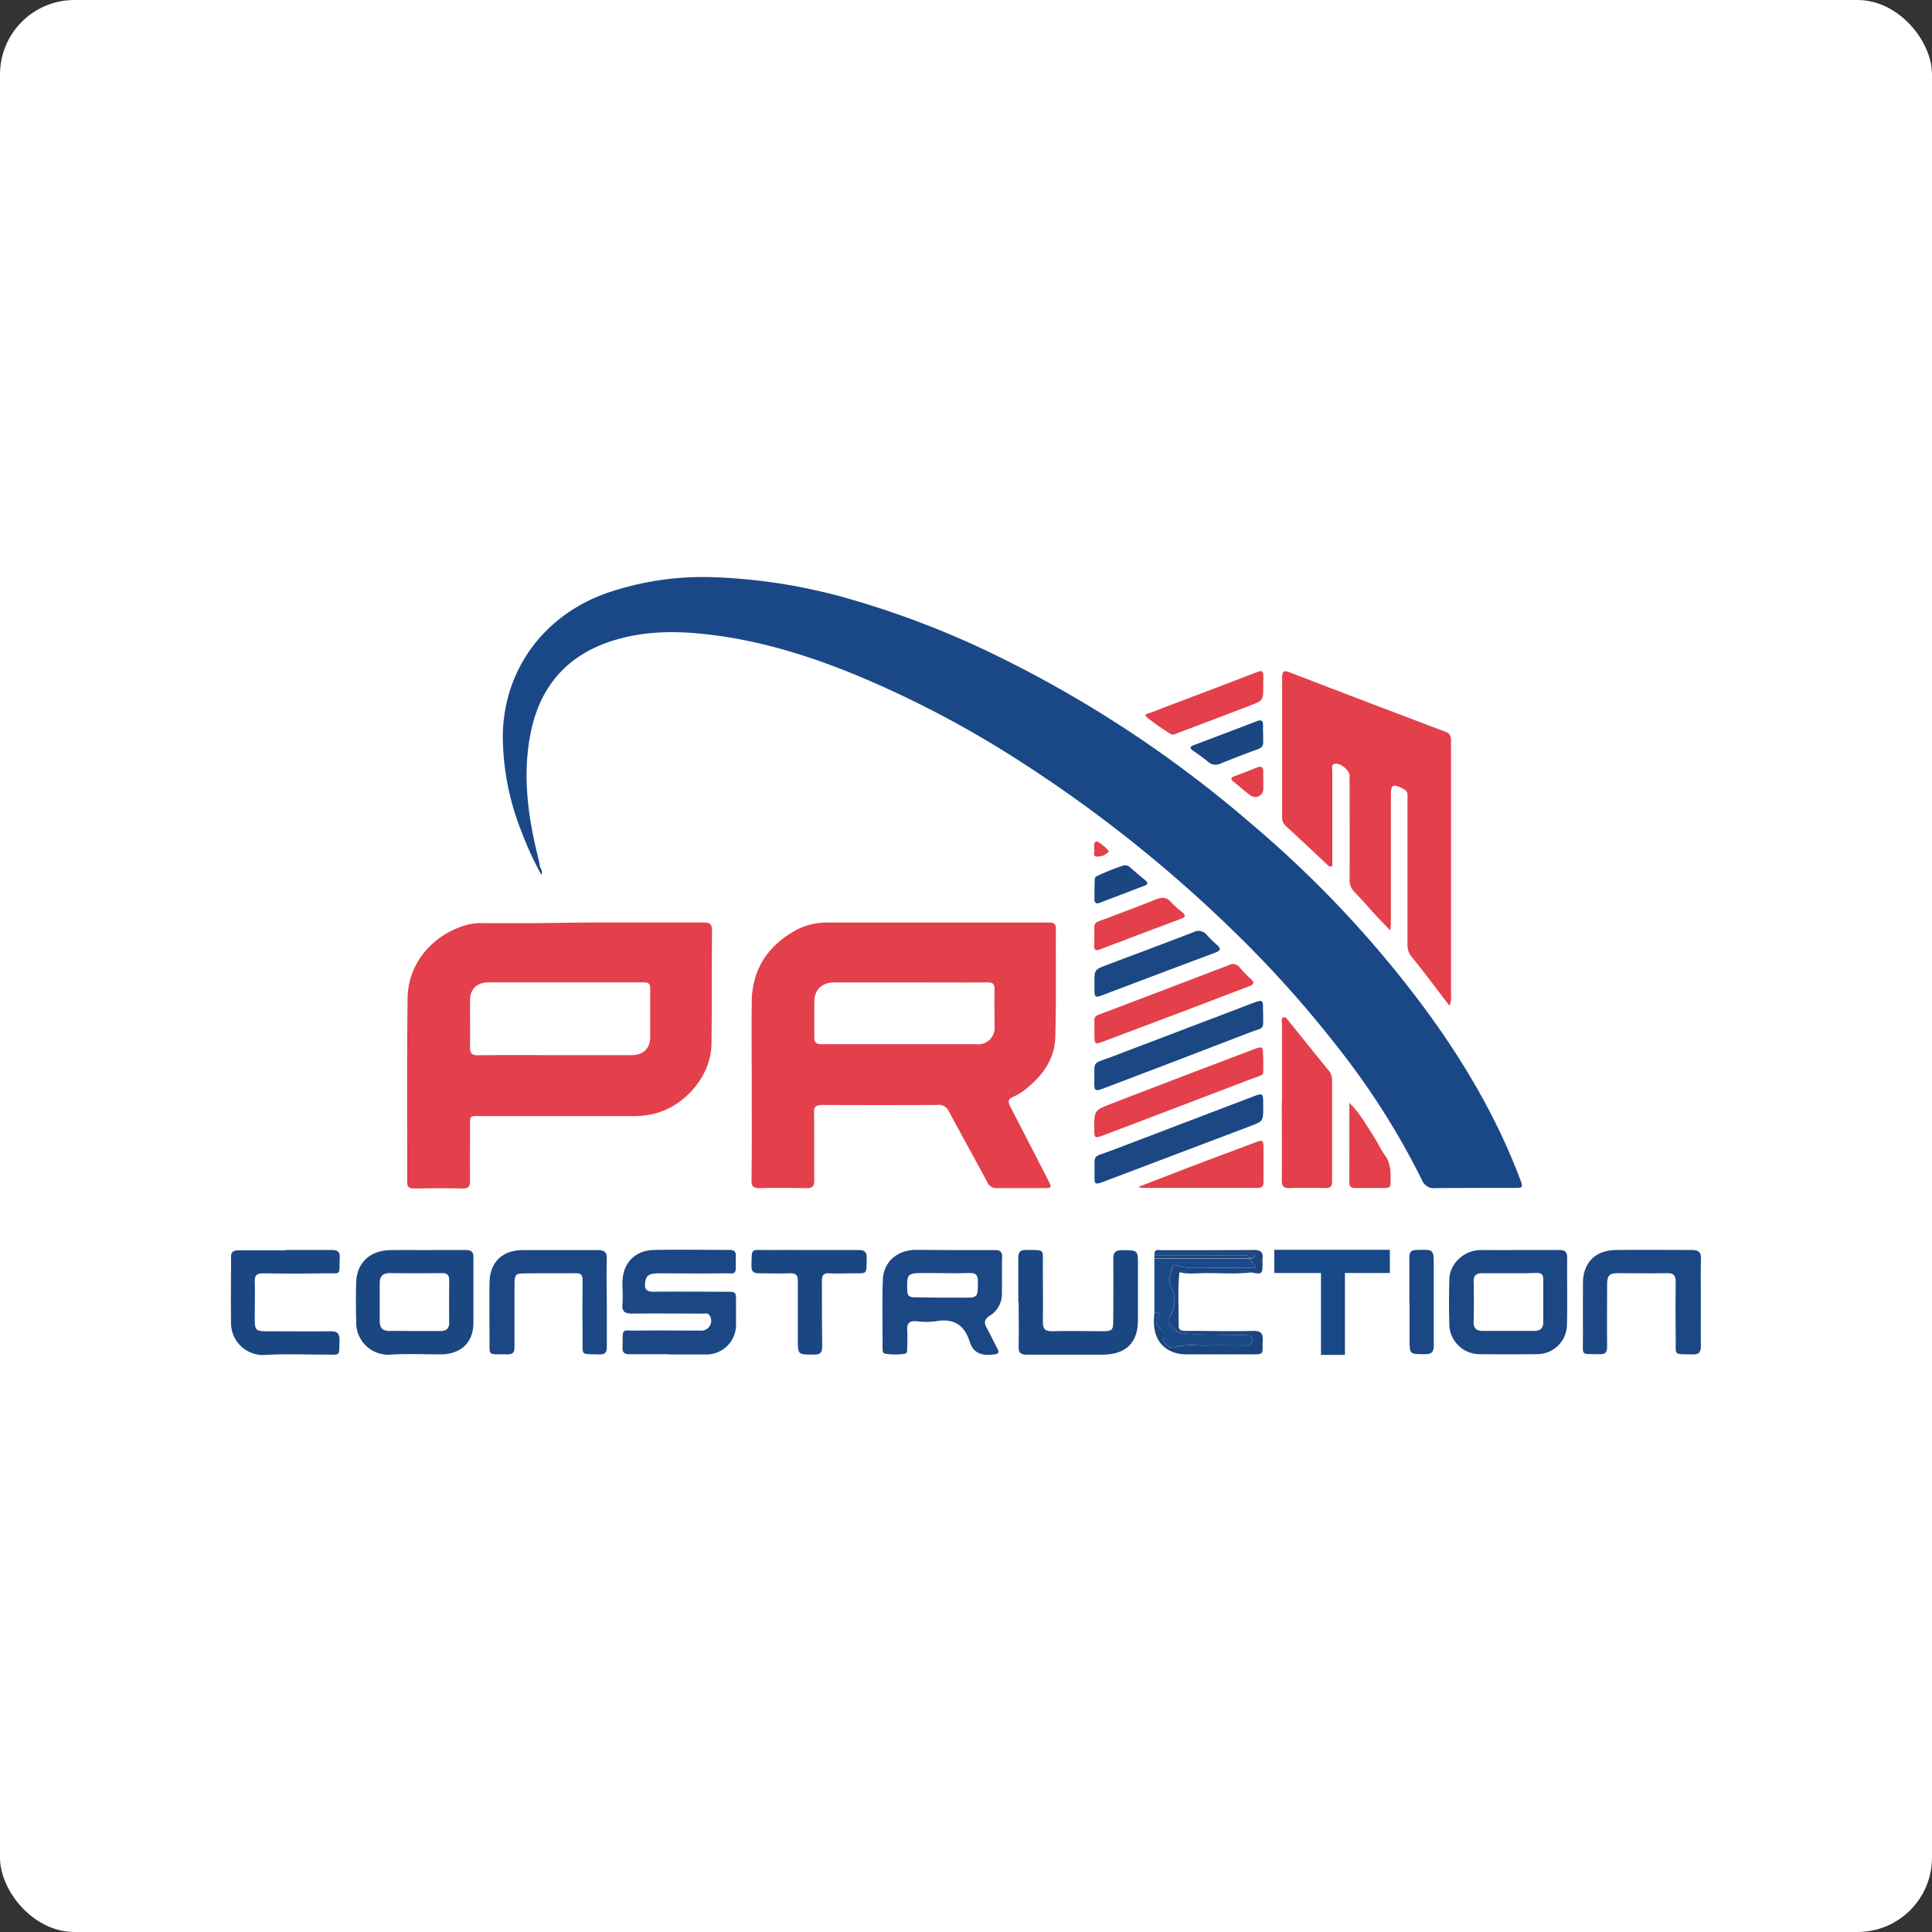<svg xmlns="http://www.w3.org/2000/svg" viewBox="0 0 450.04 450.04"><rect x="0" y="0" width="450.04" height="450.04" fill="#333333" stroke="none"/><g id="Layer_2" data-name="Layer 2"><g id="Layer_1-2" data-name="Layer 1"><rect width="450.04" height="450.04" rx="17.34" fill="#fff"/><path d="M126.12,203.8a73.11,73.11,0,0,1-4.45-9.59,60.81,60.81,0,0,1-4.55-22.8c.17-15.32,9.53-28.11,24.3-33.29a69.08,69.08,0,0,1,25-3.66,130.77,130.77,0,0,1,32.16,5.26,209.31,209.31,0,0,1,34.94,13.68,275.82,275.82,0,0,1,57.91,38.45,255.52,255.52,0,0,1,41,43.81c8.85,12.13,16.37,25,21.65,39,.75,2,.72,2.05-1.4,2.05-6.08,0-12.17,0-18.25.05a3,3,0,0,1-3.22-1.92,175.66,175.66,0,0,0-19.29-30.51A263.25,263.25,0,0,0,287.45,217a315.82,315.82,0,0,0-50.37-40,241.2,241.2,0,0,0-37.71-19.77c-10.86-4.46-22-7.92-33.76-9.36-7.37-.91-14.75-1-22,1.11-11.47,3.3-18,11-20.09,22.24-1.81,9.5-.54,18.88,1.74,28.17.18.73.34,1.47.47,2.21S126.49,202.85,126.12,203.8Z" fill="#1a4887"/><path d="M175.11,253.69c0-6.81-.07-13.62,0-20.43.1-7,3.29-12.36,9.37-16.06a15.33,15.33,0,0,1,8.11-2.31q25.84,0,51.7,0c1.2,0,1.68.3,1.67,1.56-.07,8.44.11,16.88-.15,25.31-.14,4.62-2.62,8.38-6.21,11.37a12.55,12.55,0,0,1-3.53,2.34c-1.3.49-1.29,1.22-.73,2.31,2.91,5.59,5.77,11.21,8.66,16.82,1.13,2.19,1.15,2.16-1.44,2.16-3.4,0-6.8,0-10.2,0a2.31,2.31,0,0,1-2.38-1.39c-2.95-5.51-6-11-8.95-16.48a2.53,2.53,0,0,0-2.65-1.5q-13.41.06-26.83,0c-1.48,0-2,.4-1.93,1.87.09,5.24,0,10.48.06,15.71,0,1.42-.5,1.82-1.86,1.8-3.64-.06-7.28-.1-10.91,0-1.56,0-1.87-.56-1.85-1.94C175.15,267.77,175.11,260.73,175.11,253.69Zm37-24.84v0H194.4c-3,0-4.72,1.68-4.72,4.66,0,2.68,0,5.36,0,8,0,1.27.38,1.73,1.72,1.73,12,0,24.07,0,36.11,0a3.81,3.81,0,0,0,4.16-4.17c0-2.85-.07-5.71,0-8.55,0-1.29-.34-1.69-1.69-1.67C224,228.89,218.06,228.85,212.1,228.85Z" fill="#e3404b"/><path d="M137.74,214.88c8.7,0,17.41,0,26.12,0,1.59,0,2,.44,2,2-.09,8.79,0,17.58-.13,26.36-.12,7.55-6.42,14.79-14,16.34a19.79,19.79,0,0,1-4.07.41q-17.62,0-35.25,0c-3.2,0-2.91-.36-2.92,2.77,0,4.07-.05,8.15,0,12.22,0,1.32-.32,1.9-1.78,1.87-3.76-.08-7.51-.07-11.27,0-1.14,0-1.58-.34-1.58-1.49,0-14.26-.1-28.52.08-42.78.1-8,5.52-14.57,13.3-17a12.71,12.71,0,0,1,3.87-.55l12.88,0Zm-8.36,30.9v0c5.9,0,11.79,0,17.69,0,2.74,0,4.36-1.5,4.39-4.15,0-3.78,0-7.56,0-11.34,0-1.16-.39-1.45-1.54-1.45-12,0-24.06,0-36.09,0-2.77,0-4.33,1.54-4.35,4.21,0,3.6.07,7.21,0,10.81,0,1.57.52,2,2,1.95C117.47,245.74,123.43,245.78,129.38,245.78Z" fill="#e3404b"/><path d="M337.61,234.25,334.38,230c-1.83-2.37-3.62-4.77-5.52-7.07a4.19,4.19,0,0,1-1-2.85q0-17,0-34c0-.83.2-1.74-.87-2.27-2.68-1.33-3-1.15-3,1.76q0,14.67,0,29.33c0,.46-.05.92-.11,1.86-1.31-1.36-2.38-2.44-3.42-3.56-1.63-1.77-3.18-3.62-4.88-5.33a4,4,0,0,1-1.21-3.12c.05-8,0-16.06,0-24.09,0-1.31-2.41-3.16-3.59-2.71-.74.29-.43,1-.43,1.54,0,6.81,0,13.62,0,20.43v1.87c-.81.21-1.09-.3-1.46-.65-3.1-2.9-6.18-5.81-9.31-8.67a2.67,2.67,0,0,1-.92-2.16q0-16.23,0-32.47c0-1.37.32-1.78,1.75-1.23q18.12,7,36.29,13.84c1.15.43,1.3,1.16,1.3,2.16,0,4.6,0,9.2,0,13.79q0,22.78,0,45.57A4,4,0,0,1,337.61,234.25Z" fill="#e3404b"/><path d="M155.74,315.45c-3,0-6.08,0-9.12,0-1.26,0-1.65-.46-1.61-1.64.13-4.72-.5-3.8,3.81-3.86,4.77-.07,9.54,0,14.31,0a2.29,2.29,0,0,0,2.29-3.31c-.37-.9-1.17-.64-1.84-.65-5.43,0-10.86-.07-16.28,0-1.82,0-2.46-.49-2.31-2.27s0-3.37,0-5.06c.1-4.46,2.9-7.41,7.44-7.5,5.84-.12,11.69,0,17.53,0,1.07,0,1.47.39,1.45,1.45-.09,4.9.59,3.9-3.82,4-4.71.07-9.43,0-14.14,0-2.3,0-3,.55-3.18,2.21-.18,1.49.34,2.1,2,2.08,5.61-.06,11.21,0,16.82,0,2.35,0,2.36,0,2.36,2.25,0,1.8,0,3.61,0,5.41a6.9,6.9,0,0,1-7.11,6.95h-8.59Z" fill="#1b4784"/><path d="M222.24,291.19c3.16,0,6.32,0,9.47,0,1.19,0,1.75.34,1.72,1.59-.07,2.91,0,5.81-.05,8.72a5.89,5.89,0,0,1-2.85,5c-1.34.87-1.31,1.7-.64,2.9.85,1.53,1.57,3.14,2.41,4.67.62,1.13.21,1.32-.93,1.46-2.68.33-4.66-.3-5.51-3.05-1.19-3.83-3.72-5.46-7.87-4.71a16.65,16.65,0,0,1-4.46,0c-1.79-.16-2.32.58-2.2,2.2.1,1.39,0,2.79,0,4.19,0,.47,0,1.07-.52,1.17a14.55,14.55,0,0,1-4.61,0c-.63-.09-.61-.79-.61-1.31,0-5.29-.12-10.59.06-15.88.14-4.18,3.28-6.91,7.61-7C216.28,291.16,219.26,291.19,222.24,291.19Zm-2.82,11.08v0c1.49,0,3,0,4.46,0,4,.05,3.88.06,3.91-3.8,0-1.59-.6-2-2.1-1.93-3.45.09-6.91,0-10.36,0-4,0-4.08.16-4,4,0,1.33.56,1.7,1.83,1.65C215.25,302.21,217.33,302.27,219.42,302.27Z" fill="#1b4784"/><path d="M353.93,291.18c3.1,0,6.2,0,9.3,0,1.27,0,1.84.42,1.83,1.72-.05,5.3.08,10.6-.06,15.89a6.93,6.93,0,0,1-7.08,6.65c-4.42.05-8.83.05-13.24,0a7.06,7.06,0,0,1-7.06-6.56c-.12-3.66-.11-7.34,0-11,.1-3.5,3.38-6.56,7-6.68,1.55-.05,3.1,0,4.65,0Zm-2.22,5.4v0h-6.44c-1.36,0-2.06.51-2,2,.07,3.09.07,6.18,0,9.26-.05,1.61.63,2.19,2.2,2.18,3.94,0,7.87,0,11.81,0,1.46,0,2.22-.54,2.21-2.05,0-3.32,0-6.64,0-10,0-1.21-.59-1.48-1.65-1.46C355.77,296.61,353.74,296.58,351.71,296.58Z" fill="#1b4784"/><path d="M99.73,291.18c2.92,0,5.83,0,8.75,0,1.28,0,1.82.4,1.8,1.71,0,5.12,0,10.23,0,15.35-.06,4.58-3,7.25-7.7,7.25-3.87,0-7.75-.19-11.61.06a7.47,7.47,0,0,1-8-7.46c-.07-3.14-.1-6.28,0-9.42.17-4.54,3.21-7.38,7.92-7.47,3-.05,6,0,8.93,0Zm-3.12,18.87v0c2,0,3.93,0,5.9,0,1.52,0,2.15-.59,2.13-2.08q-.06-4.87,0-9.75c0-1.19-.43-1.67-1.67-1.66q-6.08.07-12.14,0c-1.69,0-2.38.79-2.38,2.34v8.88c0,1.6.79,2.31,2.45,2.25C92.81,310,94.71,310.05,96.61,310.05Z" fill="#1a4782"/><path d="M298.63,256.62c0-6.05,0-12.1,0-18.15,0-.52-.34-1.32.41-1.51.52-.13.87.53,1.19.93,3.07,3.79,6.1,7.59,9.19,11.36a3.52,3.52,0,0,1,.88,2.37c0,7.86,0,15.71,0,23.56,0,1.29-.49,1.59-1.66,1.57-2.75-.05-5.49-.07-8.23,0-1.44.05-1.84-.48-1.83-1.83.06-6.11,0-12.21,0-18.32Z" fill="#e3404b"/><path d="M237.2,303.3c0-3.43,0-6.86,0-10.29,0-1.35.43-1.87,1.85-1.85,4.48.06,3.85-.31,3.87,3.69,0,4.36.07,8.72,0,13.08,0,1.71.6,2.2,2.29,2.16,3.87-.11,7.75,0,11.62,0,2.24,0,2.48-.26,2.49-2.39,0-4.83.07-9.66,0-14.49,0-1.57.57-2,2.08-2,3.71,0,3.69,0,3.67,3.61q0,6.36,0,12.74c0,5.2-2.81,7.95-8.15,8-5.9,0-11.8,0-17.7,0-1.5,0-2-.48-1.94-1.9.08-3.43,0-6.87,0-10.3Z" fill="#1a4782"/><path d="M396.2,303.27c0,3.43-.05,6.86,0,10.29,0,1.39-.41,2-1.92,1.94-4.63-.11-3.88.42-3.94-3.79s-.06-8.73,0-13.09c0-1.48-.41-2.09-2-2.05-3.75.08-7.5,0-11.26,0-2.22,0-2.7.46-2.72,2.7,0,4.82-.05,9.65,0,14.48,0,1.3-.43,1.73-1.74,1.7-4.56-.1-3.87.52-3.89-3.78s0-8.49,0-12.73c0-4.79,2.85-7.72,7.7-7.77,5.9-.06,11.8,0,17.7,0,1.65,0,2.14.58,2.09,2.16C396.12,296.63,396.2,300,396.2,303.27Z" fill="#1b4784"/><path d="M141.36,303.52c0,3.37,0,6.75,0,10.12,0,1.3-.28,1.91-1.78,1.86-4.51-.13-3.82.4-3.87-3.68q-.08-6.81,0-13.62c0-1.21-.38-1.65-1.64-1.63-3.93.06-7.86,0-11.8.05-2.18,0-2.42.28-2.42,2.47,0,4.89,0,9.77,0,14.66,0,1.28-.35,1.76-1.7,1.73-4.71-.11-4.09.67-4.12-3.93,0-4.3-.07-8.61,0-12.91.11-4.67,3-7.43,7.78-7.45,5.79,0,11.57,0,17.35,0,1.56,0,2.25.38,2.19,2.06-.12,3.43,0,6.87,0,10.3Z" fill="#1b4784"/><path d="M66.55,291.17c3.57,0,7.15,0,10.73,0,1.37,0,1.92.43,1.86,1.82-.2,4.34.59,3.55-3.69,3.62q-7,.11-14,0c-1.52,0-2.16.36-2.11,1.94.1,2.85,0,5.71,0,8.56s.27,3,3.07,3c4.89,0,9.78.05,14.67,0,1.52,0,2,.55,2,1.94-.09,4.08.36,3.46-3.49,3.49-4.59,0-9.2-.19-13.77.08a7.44,7.44,0,0,1-8-7.48c-.08-5.12,0-10.24,0-15.36,0-1.31.69-1.53,1.81-1.53,3.64,0,7.28,0,10.92,0Z" fill="#1a4782"/><path d="M294.27,247.53c-.09,3.45.65,2.49-3,3.88-11.35,4.37-22.74,8.65-34.12,13-2.17.82-2.27.76-2.26-1.49,0-4.25,0-4.3,4.05-5.86q16.62-6.39,33.27-12.7c1.82-.69,2-.56,2,1.39C294.28,246.25,294.27,246.77,294.27,247.53Z" fill="#e3404b"/><path d="M294.24,236.3c0,3.71.39,2.86-3,4.16q-17.11,6.6-34.28,13.11c-1.81.69-2.1.52-2.05-1.38.13-5.38-.79-4.17,4.29-6.11l32.31-12.3c2.72-1,2.73-1.05,2.7,1.82Z" fill="#1b4784"/><path d="M294.25,258c0,3.14,0,3.17-2.88,4.27l-34.16,12.94c-2.18.83-2.3.77-2.25-1.56.13-5.12-.87-3.82,4.22-5.75q16.23-6.19,32.48-12.38c2.57-1,2.59-.92,2.59,1.78Z" fill="#1b4784"/><path d="M188.56,291.18c3.82,0,7.63,0,11.45,0,1.38,0,1.92.46,1.89,1.84-.12,4.14.29,3.52-3.64,3.59-1.67,0-3.35.1-5,0-1.5-.12-1.82.51-1.8,1.82,0,5.06,0,10.12.06,15.19,0,1.42-.39,1.92-1.88,1.92-3.78,0-3.78.09-3.79-3.52,0-4.54,0-9.08,0-13.61,0-1.37-.43-1.86-1.85-1.81-2.38.1-4.77,0-7.15,0-1.28,0-1.82-.32-1.8-1.66.08-4.43-.26-3.72,3.82-3.76C182.12,291.16,185.34,291.18,188.56,291.18Z" fill="#1a4782"/><path d="M254.93,240c0-.12,0-.23,0-.35.08-3.22-.63-2.68,2.89-4q14.22-5.4,28.43-10.83a1.87,1.87,0,0,1,2.49.51,28.05,28.05,0,0,0,2.58,2.65c1,.89.78,1.35-.41,1.8-4.61,1.72-9.2,3.51-13.8,5.25l-19.65,7.41c-2.52.95-2.51,1-2.53-1.72Z" fill="#e3404b"/><path d="M254.94,229.08c0-3.16,0-3.2,2.71-4.23,6.76-2.57,13.55-5.07,20.29-7.68a2.49,2.49,0,0,1,3.26.71,26.44,26.44,0,0,0,2.4,2.33c.92.86.58,1.28-.47,1.68q-12.83,4.8-25.62,9.66c-2.58,1-2.58,1-2.57-1.77Z" fill="#1b4784"/><path d="M294.26,159.86c0,3.26,0,3.29-3,4.47q-8.48,3.25-17,6.45c-.49.19-1,.54-1.54.21a55.93,55.93,0,0,1-5.51-3.85c-1-.83.34-.94.78-1.11,4.87-1.88,9.76-3.72,14.65-5.58l9.65-3.69c1.86-.72,2-.65,2,1.35C294.27,158.7,294.26,159.28,294.26,159.86Z" fill="#e3404b"/><path d="M265.17,276.48c4.52-1.74,8.66-3.36,12.81-4.94,4.78-1.81,9.56-3.59,14.34-5.39,1.82-.68,1.95-.63,2,1.2,0,2.68,0,5.35,0,8,0,.93-.3,1.37-1.33,1.36-9,0-18,0-27,0A5.28,5.28,0,0,1,265.17,276.48Z" fill="#e3404b"/><path d="M268.9,305.7V293.15l22.47,0h0c-.09.88.91,1.28,1.08,2.12-4.15,0-8.19,0-12.23,0-2,0-4.05.33-6-.5a.84.84,0,0,0-1.2.45c-.32,1.51-1,3-.24,4.58a6.48,6.48,0,0,1,0,6.3c-.76,1.37-.55,2.4.7,3.51s2.57,1,4.13,1.11c4,.21,8.09.2,12.13.25.88,0,2-.08,1.91,1.23s-1.09,1.21-2,1.22c-2.74,0-5.48-.07-8.22,0s-5.33-.41-8,.48c-1,.35-2.73-1.27-2.41-2.3s-.16-1.62-.87-2.22-1.23-1.4-.47-2.4S269.72,305.8,268.9,305.7Z" fill="#1a4988"/><path d="M268.9,305.7c.82.1,1.54.32.8,1.29s-.32,1.73.47,2.4,1.2,1.15.87,2.22,1.37,2.65,2.41,2.3c2.64-.89,5.32-.39,8-.48s5.48,0,8.22,0c.91,0,1.94,0,2-1.22s-1-1.22-1.91-1.23c-4-.05-8.08,0-12.13-.25-1.56-.09-2.85,0-4.13-1.11s-1.46-2.14-.7-3.51a6.48,6.48,0,0,0,0-6.3c-.78-1.56-.08-3.07.24-4.58a.84.84,0,0,1,1.2-.45c1.94.83,4,.47,6,.5,4,.05,8.08,0,12.23,0-.17-.84-1.17-1.24-1.08-2.12.4-.1.87-.18.84-.71s-.5-.6-.92-.65-.82,0-1.24,0H268.92c.28-.89,1.07-.58,1.65-.58,7.2,0,14.39,0,21.59-.05,1.48,0,2.08.52,1.94,1.95-.06.51,0,1,0,1.56,0,2.05-.25,2.2-2.48,1.75a5.34,5.34,0,0,0-2.59-.46h-11.7a6.08,6.08,0,0,0-2.6.42c-.43,4.12-.13,8.24-.18,12.37,0,1.33,1,1.25,1.87,1.26,5.19,0,10.37.13,15.56,0,1.82,0,2.24.63,2.16,2.24-.15,3.37.64,3.23-3.4,3.23h-14.3c-4.62,0-7.56-2.82-7.64-7.35C268.77,307.32,268.86,306.51,268.9,305.7Z" fill="#1c457e"/><path d="M328.3,303.44c0-3.54,0-7.09,0-10.64,0-1.21.46-1.61,1.68-1.64,4-.12,4-.16,4,3.61,0,6.23,0,12.45,0,18.67,0,1.51-.48,2-2,2-3.63,0-3.63.1-3.64-3.49v-8.55Z" fill="#1b4784"/><path d="M254.91,218.21c.05-3.76-.49-3,3.15-4.39s7.44-2.78,11.12-4.28c1.44-.58,2.53-.65,3.62.62a22.62,22.62,0,0,0,2.62,2.35c.7.61.83,1.08-.23,1.48q-9.49,3.56-19,7.18c-1,.37-1.33.07-1.32-.87C254.92,219.6,254.91,218.91,254.91,218.21Z" fill="#e3404b"/><path d="M314.32,256.9c2.53,2.43,4.07,5.38,5.87,8.15.86,1.31,1.47,2.8,2.41,4.06,1.5,2,1.34,4.25,1.32,6.51,0,.8-.33,1.13-1.17,1.11-2.38,0-4.76,0-7.14,0-.88,0-1.3-.32-1.3-1.23C314.33,269.31,314.32,263.1,314.32,256.9Z" fill="#e3404b"/><path d="M294.24,170.89c0,.64,0,1.28,0,1.92.05,1-.41,1.43-1.34,1.76-2.85,1-5.67,2.13-8.49,3.25a2.62,2.62,0,0,1-3-.37,44.07,44.07,0,0,0-3.56-2.62c-.69-.49-.74-.89.11-1.21l15-5.69c.86-.32,1.25,0,1.25.86s0,1.4,0,2.1Z" fill="#1a4782"/><path d="M261.68,201.61a1.61,1.61,0,0,1,1.37.28c1.25,1.07,2.5,2.15,3.78,3.19.74.6.46,1-.24,1.24l-10.48,4c-.71.27-1.17,0-1.17-.77,0-1.51,0-3,.07-4.53a.93.93,0,0,1,.42-.91A56.22,56.22,0,0,1,261.68,201.61Z" fill="#1a4782"/><path d="M294.28,181.85c0,.64,0,1.29,0,1.92a1.88,1.88,0,0,1-3,1.51c-1.38-1-2.64-2.16-4-3.23-.69-.56-.56-.93.22-1.22,1.72-.65,3.46-1.27,5.16-2,1.19-.49,1.68-.19,1.61,1.07C294.24,180.57,294.27,181.21,294.28,181.85Z" fill="#e3404b"/><path d="M268.92,291.75h21.15c.42,0,.83,0,1.24,0s.89.13.92.65-.44.61-.84.71h0c-.63-.89-1.59-.66-2.45-.66-6.68,0-13.35,0-20,0Z" fill="#1a4988"/><path d="M268.9,292.43c6.67,0,13.34,0,20,0,.86,0,1.82-.23,2.45.66l-22.47,0Z" fill="#1c457e"/><path d="M274.71,296.34a6.08,6.08,0,0,1,2.6-.42H289a5.34,5.34,0,0,1,2.59.46c-3.61.46-7.24.15-10.87.18C278.73,296.58,276.7,296.86,274.71,296.34Z" fill="#1a4988"/><path d="M254.83,197.84c.23-.63-.33-1.47.57-1.82.41-.17,3.09,2.12,2.87,2.37a3.54,3.54,0,0,1-2.63,1.14C254.28,199.56,255.19,198.38,254.83,197.84Z" fill="#e3404b"/><polygon points="296.84 291.13 323.75 291.13 323.75 296.53 313.29 296.53 313.29 315.61 307.71 315.61 307.71 296.53 296.84 296.53 296.84 291.13" fill="#174887"/></g></g></svg>